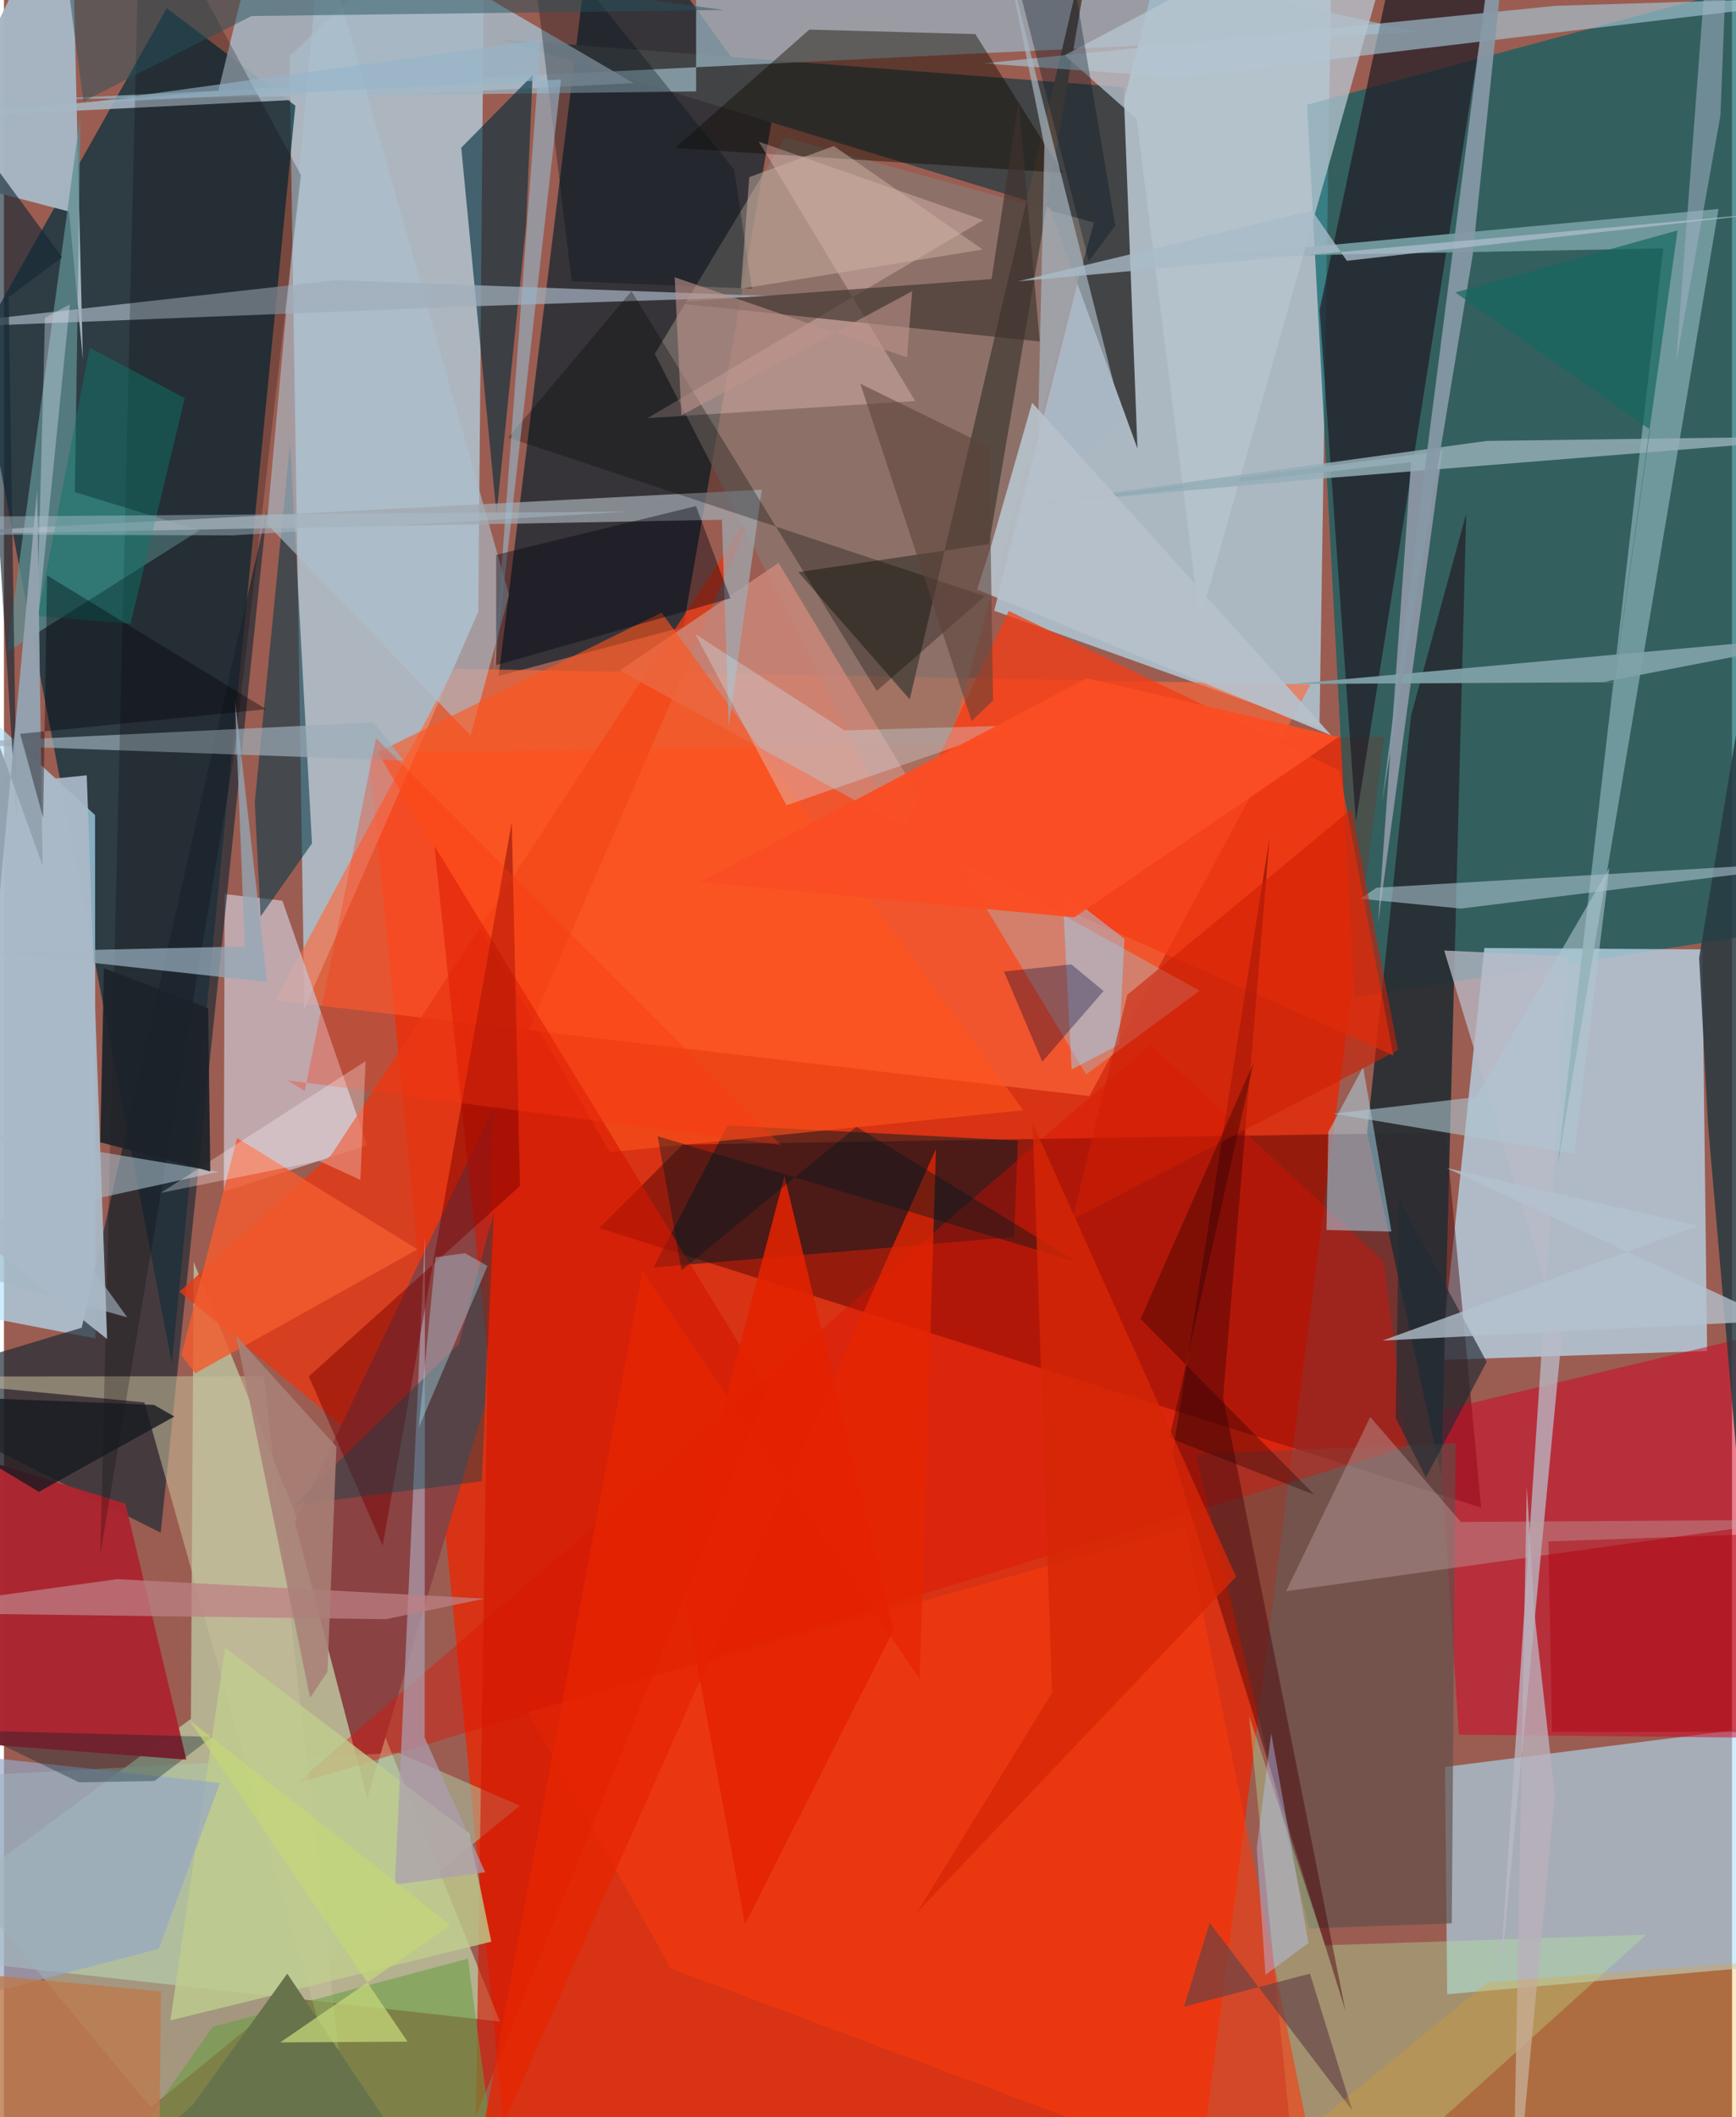 <svg xmlns="http://www.w3.org/2000/svg" width="228" height="278" viewBox="0 0 836 1024"><path fill="#9b5d51" d="M0 0h836v1024H0z"/><path fill="#e62a05" fill-opacity=".804" d="M176.551 364.512l491.222-8.22L573.982 1086h-326.48z"/><path fill="#b0d5e7" fill-opacity=".753" d="M479.047 295.396l77.138-303.16 86.68-52.262-6.467 411.77z"/><path fill="#016067" fill-opacity=".667" d="M898 444.143L653.301 482.31 630.416 50.642 898-21.295z"/><path fill="#b6e4f9" fill-opacity=".647" d="M145.337 487.805l84.136-191.965L232.565-62l-94.442 89.167z"/><path fill="#002f3d" fill-opacity=".706" d="M140.973 51.125L78.77 3.997l-91.85 162.985 94.29 492.444z"/><path fill="#b6d3e5" fill-opacity=".792" d="M823.938 653.432l-128.839 4.32 21.097-199.232 105.378.67z"/><path fill="#c8f2c3" fill-opacity=".553" d="M-62 943.953l301.956 33.828-148.163-367.48-1.356 221.037z"/><path fill="#01202d" fill-opacity=".651" d="M328.656 303.239l-89.353 23.72L287.263-62l84.676 117.589z"/><path fill="#ade3fb" fill-opacity=".6" d="M898 946.97l-199.823 17.57-1.029-109.948L898 829.087z"/><path fill="#b3e4fd" fill-opacity=".671" d="M44.26 647.35l-.193-253.153L-62 296.092l27.64 336.015z"/><path fill="#450006" fill-opacity=".447" d="M287.996 593.943L714.645 729.19l-17.163-181.453-369.117 5.852z"/><path fill="#ff693b" fill-opacity=".643" d="M217.653 323.465l414.404 7.585-106.95 199.101-393.778-46.284z"/><path fill="#424445" fill-opacity=".992" d="M239.54 18.866l266.293 81.466 42.517 116.58-6.74-174.71z"/><path fill="#c9bbc5" fill-opacity=".788" d="M106.756 432.442l27.952 3.182 41.032 118.3-69.388 22.429z"/><path fill="#222c38" fill-opacity=".702" d="M127.232 246.79L75.836 741.327-62 672.157l99.626-29.992z"/><path fill="#a5b5c2" fill-opacity=".98" d="M32.414-62l5.762 235.949-6.693-71.618-69.913-18.32z"/><path fill="#e33914" fill-opacity=".816" d="M169.223 694.305l194.316-449.522-205.096 313.681-73.496 66.234z"/><path fill="#d10224" fill-opacity=".51" d="M703.865 838.99L693.57 682.562 898 633.692v207.312z"/><path fill="#857b74" fill-opacity=".667" d="M527.316 107.626L441.43 418.178 314.83 171.18l63.097-104.656z"/><path fill="#9bb5c3" fill-opacity=".718" d="M334.82-62l349.164 77.446L16.52 48.089l318.324-3.888z"/><path fill="#cc8879" fill-opacity=".816" d="M374.726 272.24l148.815 247.394 54.934-40.489L297.89 324.27z"/><path fill="#201d26" fill-opacity=".718" d="M654.012 397.268L636.489 149.83l40.584-191.582L726.995-62z"/><path fill="#8a4243" d="M236.633 536.008l-4.127 143.552-56.74 190.299-35.01-133.733z"/><path fill="#272d33" fill-opacity=".914" d="M695.302 713.832l12.089-465.334-26.658 97.533-21.306 201.864z"/><path fill="#031821" fill-opacity=".498" d="M314.203 613.026L488.72 598.33l1.771-46.693-140.404-7.275z"/><path fill="#a6b8c4" fill-opacity=".855" d="M-62 58.314l165.7-14.333L129.642-62l175.02 102.215z"/><path fill="#604f4c" fill-opacity=".655" d="M700.399 930.26l1.83-232.177-125.76 5.094 54.93 229.556z"/><path fill="#5f8e92" fill-opacity=".757" d="M1.455 315.37L37.02 55.623l-2.714 182.34 60.257 18.592z"/><path fill="#adcaab" fill-opacity=".518" d="M190.818 847.729l58.722 25.642-178.462 145.826-131.556-157.93z"/><path fill="#002c3b" fill-opacity=".612" d="M238.294 248.669L221.23 71.456l34.526-35.057-3.186 72.495z"/><path fill="#aa2530" fill-opacity=".98" d="M-62 689.83l120.764 37.433L88.242 851.07l-128.545-9.792z"/><path fill="#564840" fill-opacity=".984" d="M438.192 338.262L532.015-62l-55.469 325.141-92.25 13.571z"/><path fill="#b1e6a0" fill-opacity=".376" d="M639.122 940.872L602.344 829.82 627.891 1086l166.663-150.292z"/><path fill="#729ba0" fill-opacity=".945" d="M751.677 563.326l77.753-462.244-251.103 23.3 224.4-4.247z"/><path fill="#e10f00" fill-opacity=".373" d="M140.823 863.056l413.985-357.663L667.601 610.17l10.987 89.742z"/><path fill="#a4c7d7" fill-opacity=".639" d="M568.542 37.46L898-1.733 750.5 2.825l-276.84 27.83z"/><path fill="#f53c14" fill-opacity=".725" d="M433.74 404.443l238.375 105.96-25.994-137.567-160.026-77.34z"/><path fill="#abd9f0" fill-opacity=".51" d="M671.214 595.693l-13.69-79.594-16.843 31.421-.865 47.395z"/><path fill="#f93b0e" fill-opacity=".6" d="M639 1070.725L322.61 952.078l-69.104-124.06 318.096-89.365z"/><path fill="#083a49" fill-opacity=".58" d="M121.335 388l17.102-173.905 10.573 193.827-24.877 35.346z"/><path fill="#110b02" fill-opacity=".435" d="M512.245 83.586l-42.307-67.083-80.314-2.183-65.02 57.284z"/><path fill="#273941" fill-opacity=".847" d="M820.081 463.333l4.257 80.135 14.742 170.298L898-8.376z"/><path fill="#b9bac6" fill-opacity=".761" d="M753.586 646.812l-56.842-187.08 59.851 2.775-33.431 502.309z"/><path fill="#8894a2" fill-opacity=".996" d="M479.719 246.594l201.012-23.035-15.99 223.046 31.143-228.553z"/><path fill="#490107" fill-opacity=".455" d="M565.29 703.596l83.688 268.96-59.2-296.747 22.506-270.754z"/><path fill="#ffd7d0" fill-opacity=".31" d="M311.318 202.25l162.495-95.8L365.19 68.54l75.655 125.416z"/><path fill="#abc1cf" fill-opacity=".624" d="M153.412-33.401l-26.224 286.783 98.61 102.43 18.53-68.072z"/><path fill="#a0aebc" fill-opacity=".741" d="M224.374 148.208l-275.002 10.97 211.43-23.676 212.71 7.771z"/><path fill="#ff531c" fill-opacity=".604" d="M318.096 296.276l-137.182 67.59 112.174 193.43 200.055-20.279z"/><path fill="#b7c5d0" fill-opacity=".761" d="M578.512 300.306L547.937 57.564l-34.843-30.862L681.022-62z"/><path fill="#a6bec9" fill-opacity=".616" d="M664.007 429.362L898 415.576l-193.263 23.875-48.528-4.754z"/><path fill="#a8b7c4" fill-opacity=".682" d="M503.344 70.46L484.86-21.084l56.274 223.426-41.66 40.66z"/><path fill="#c8be9e" fill-opacity=".541" d="M67.926 678.295L-62 665.8l187.806-.193 39.913 360.805z"/><path fill="#9eadb9" fill-opacity=".686" d="M-37.17 359.835l-24.83-1.17 255.355 9.186-14.475-18.443z"/><path fill="#d41700" fill-opacity=".604" d="M208.228 409.11l25.768 245.539-5.738 369.137 140.955-351.57z"/><path fill="#669f3f" fill-opacity=".557" d="M26.555 1086l74.495-105.732 123.367-32.926 15.156 112.696z"/><path fill="#c0ce8e" fill-opacity=".788" d="M225.032 886.696l-118.03-89.75-26.497 180.24 155.257-38.067z"/><path fill="#81a3aa" fill-opacity=".918" d="M622.727 330.843l162.965-.913-11.443-.183L898 305.857z"/><path fill="#f35c2f" fill-opacity=".831" d="M112.795 550.412L85.822 655.35l6.699 8.858 107.55-59.924z"/><path fill="#ac9eb1" fill-opacity=".714" d="M203.65 597.727l-.132 242.649 29.29 65.17-43.682 6.022z"/><path fill="#94aeb7" fill-opacity=".831" d="M717.224 213.26l-229.499 31.717 143.326-13.001 263.542-21.147z"/><path fill="#8699a7" fill-opacity=".922" d="M725.137-16.626l-14.65 140.339-43.814 264.467L724.425-62z"/><path fill="#000003" fill-opacity=".227" d="M65.974-59.326l77.708 144.069-32.385 281.189-64.68 385.683z"/><path fill="#a1a7ae" fill-opacity=".741" d="M-62 259.059l409.306-7.67 3.34 99.64 15.975-114.2z"/><path fill="#3e332e" fill-opacity=".643" d="M501.068 165.179L322.907 146.4l154.86-11.413 13.129-85.88z"/><path fill="#bda1a1" fill-opacity=".416" d="M660.97 685.32l-40.72 84.306 247.843-34.562-163.263 1.054z"/><path fill="#94a9b7" fill-opacity=".753" d="M116.498 457.763L-4.34 460.5l131.64 14.46-15.542-136.508z"/><path fill="#010000" fill-opacity=".29" d="M303.577 140.827l-59.592 70.832 230.653 76.67-52.413 45.872z"/><path fill="#7c0100" fill-opacity=".482" d="M183.193 747.533l-35.697-81.813 102.136-92.067-3.973-175.77z"/><path fill="#d0ecfd" fill-opacity=".314" d="M406.596 353.244l83.514-2.38-111.583 38.633-44.1-82.831z"/><path fill="#e62502" fill-opacity=".769" d="M450.892 555.609l-7.868 256.527-134.157-197.31-83.308 448.392z"/><path fill="#b6c1ca" fill-opacity=".929" d="M470.813 285.141l7.324-23.126 19.256-67.216L642.09 355.658z"/><path fill="#9bdaff" fill-opacity=".451" d="M516.52 517.26l22.968-11.988 2.559-51.195-30.003-23.273z"/><path fill="#a5b9c6" fill-opacity=".608" d="M59.641 637.15L-3.93 548.7l107.767 18.062L-62 603.085z"/><path fill="#be8184" fill-opacity=".733" d="M54.773 763.77L-62 779.895l246.795 3.247 47.745-9.955z"/><path fill="#96a7c6" fill-opacity=".682" d="M104.504 862.344L-62 844.118v134.174l136.922-35.695z"/><path fill="#9fb1c2" fill-opacity=".557" d="M830.36 56.035L835.062-62l-10.096 25.362-16.006 211.956z"/><path fill="#014453" fill-opacity=".384" d="M237.049 586.107l-5.9 130.333-90.644 11.363 79.625-77.841z"/><path fill="#000e18" fill-opacity=".318" d="M253.192-42.125L353.22 81.919l8.682 57.724-87.29-3.614z"/><path fill="#25515c" fill-opacity=".482" d="M119.7 7.764L38.464 49.016 26.728-39.168 348.194 4.826z"/><path fill="#ce1f04" fill-opacity=".576" d="M674.42 507.902l-22.487-116.578-108.503 89.854-26.572 108.648z"/><path fill="#fb4e23" fill-opacity=".969" d="M523.814 328.031l-186.99 98.496 180.98 17.167 127.834-87.253z"/><path fill="#bbb0bc" fill-opacity=".788" d="M736.703 718.877l3.744 61.698 9.826 87.594L729.737 1086z"/><path fill="#624245" fill-opacity=".651" d="M570.87 970.592l12.415-40.616 68.944 90.69-20.41-66.09z"/><path fill="#afc6d1" fill-opacity=".584" d="M776.653 419.688l-17.059 138.356-116.443-19.385 69.073-8.05z"/><path fill="#be938c" fill-opacity=".6" d="M436.852 172.834l-112.365-38.738 3.239 66.776 111.645-60.04z"/><path fill="#152935" fill-opacity=".631" d="M6.303 398.663L-14.724 66.198l42.833 58.278-25.864 19.235z"/><path fill="#e52201" fill-opacity=".855" d="M358.498 930.785l71.904-142.462-52.79-219.575-50.526 191.724z"/><path fill="#95b5ca" fill-opacity=".624" d="M38.306 49.9l221.336-30.533L236.735 328.2 269.49 38.47z"/><path fill="#ace4f4" fill-opacity=".376" d="M233.935 612.28l-33.278 78.28 8.088-82.502 14.277-1.918z"/><path fill="#060034" fill-opacity=".325" d="M502.332 513.516l-18.542-43.634 32.583-3.448 15.583 12.889z"/><path fill="#5d4239" fill-opacity=".565" d="M478.494 338.829l-10.367 9.924L414.3 185.618l62.328 30.47z"/><path fill="#d1b3a6" fill-opacity=".486" d="M360.574 85.673l40.878-15.06 72.07 50.075-117.056 18.983z"/><path fill="#f1a30e" fill-opacity=".231" d="M717.634 958.793L898 944.94V1086l-293.942-34.226z"/><path fill="#00020f" fill-opacity=".396" d="M334.772 244.792l-96.657 23.58.034 53.35 113.278-32.34z"/><path fill="#fd3711" fill-opacity=".322" d="M180.003 357.027L375.911 553.84l-238.858-31.358 8.453 5.185z"/><path fill="#240000" fill-opacity=".349" d="M604.607 513.88l-54.76 124.029 84.092 85.032-70.122-27.431z"/><path fill="#181a22" fill-opacity=".808" d="M72.572 679.486l9.866 5.643-65.532 36.396L-62 674.191z"/><path fill="#0d746a" fill-opacity=".482" d="M16.416 297.862L41.46 168.146l46.023 24.43-26.254 109.1z"/><path fill="#03171d" fill-opacity=".404" d="M519.26 610.345l-203.02-60.783 11.584 64.766 84.556-69.342z"/><path fill="#b7cafd" fill-opacity=".412" d="M606.061 893.947l6.986-55.628 18.011 101.43-20.76 15.38z"/><path fill="#232c35" fill-opacity=".671" d="M673.283 685.838l1.677-105.728 42.331 78.549-29.371 55.899z"/><path fill="#e9edfe" fill-opacity=".337" d="M19.216 179.235L15.691 307.69l16.184-160.48-12.064 6.497z"/><path fill="#166861" fill-opacity=".706" d="M809.632 111.446l-107.484 30.01 94.175 66.315-27.612 194.765z"/><path fill="#b3c2ce" fill-opacity=".78" d="M819.75 592.917L697.919 564.93l159.36 73.819-190.4 9.64z"/><path fill="#fff8fe" fill-opacity=".29" d="M172.44 570.683l-19.98-9.187-76.617 15.465 99.116-63.716z"/><path fill="#a98177" fill-opacity=".863" d="M156.51 808.589l-8.428 12.585-35.74-175.088 48.503 53.64z"/><path fill="#bb7c50" fill-opacity=".831" d="M-7.157 1086l81.815-5.6 1.326-117.166L-62 949.967z"/><path fill="#d62606" fill-opacity=".788" d="M507.048 818.733l-65.302 106.192 154.296-162.319-98.39-219.32z"/><path fill="#aab9c7" fill-opacity=".929" d="M-62 385.373L40.047 374.99l9.851 272.666L-62 558.718z"/><path fill="#1c222a" fill-opacity=".914" d="M99.824 566.578l-1.018-78.942-50.409-19.34-1.818 84.165z"/><path fill="#94a3b0" fill-opacity=".965" d="M-62 194.337l54.536 296.69L16.07 236.93l2.625 181.784z"/><path fill="#ab0511" fill-opacity=".467" d="M747.171 745.564l1.743 92.05 149.086.098v-97.56z"/><path fill="#a8becc" fill-opacity=".463" d="M302.572 247.414l-327.878 2.54-28.554 8.495 164.283.503z"/><path fill="#67734b" d="M49.605 1054.953L224.975 1086 137.06 954.573l-45.786 63.552z"/><path fill="#a9bbc9" fill-opacity=".784" d="M490.654 136.059L855.86 102.83l-206.22 23.312-16.789-24.332z"/><path fill="#001b2a" fill-opacity=".333" d="M72.813 861.417l-36.522.62-51.6-25.025 116.09 3.036z"/><path fill="#001322" fill-opacity=".333" d="M508.6-62h-31.962l48.2 188.309 12.812-17.229z"/><path fill="#000107" fill-opacity=".361" d="M18.974 395.607l1.887-117.285 106.016 64.715-119.04 11.878z"/><path fill="#c4d579" fill-opacity=".753" d="M133.633 987.849l82.477-56.654-126.542-99.41 105.659 155.678z"/></svg>